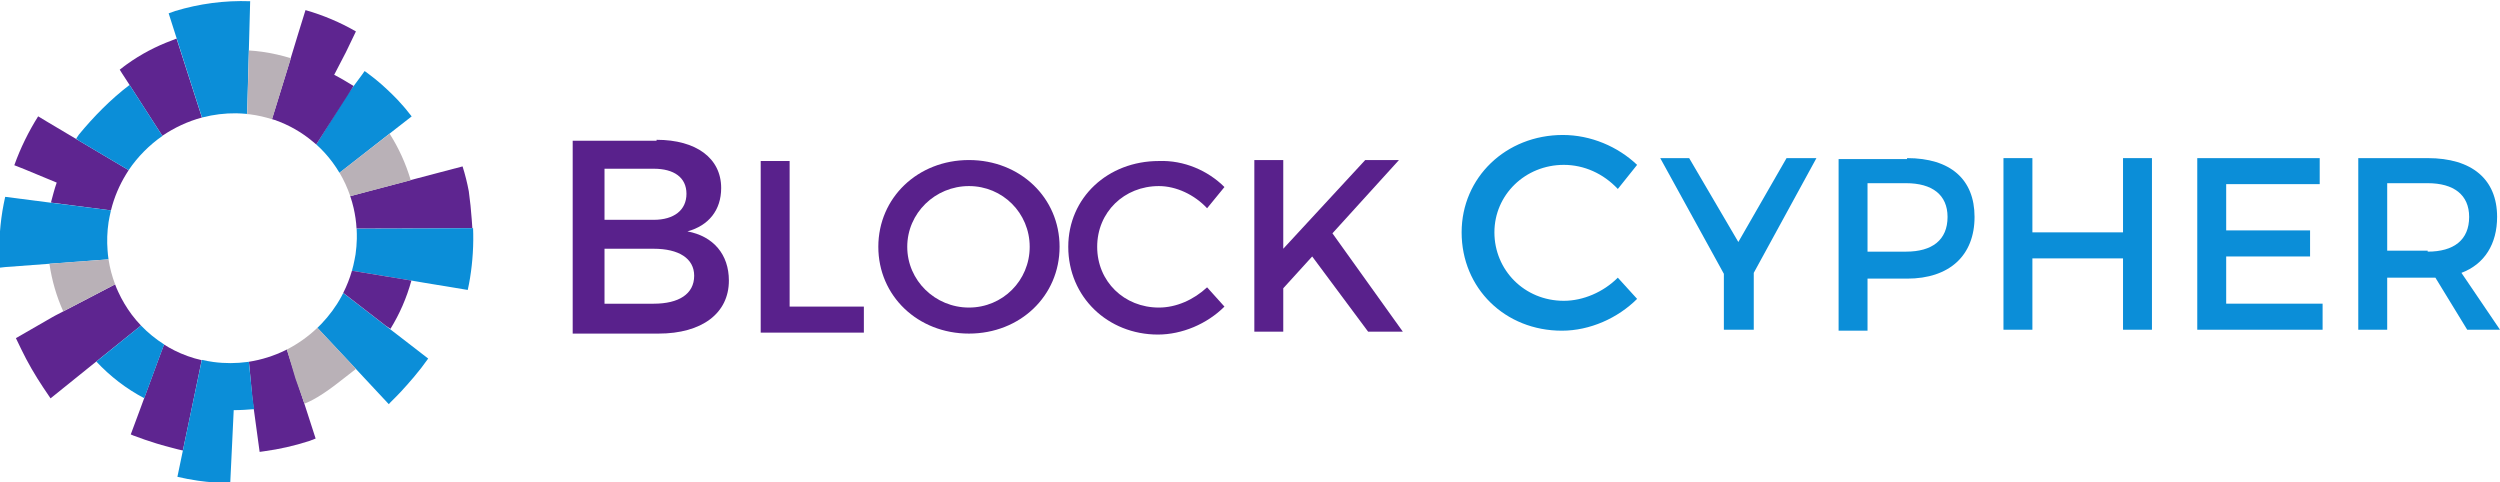 <?xml version="1.0" encoding="utf-8"?>
<!-- Generator: Adobe Illustrator 18.1.0, SVG Export Plug-In . SVG Version: 6.00 Build 0)  -->
<!DOCTYPE svg PUBLIC "-//W3C//DTD SVG 1.1//EN" "http://www.w3.org/Graphics/SVG/1.1/DTD/svg11.dtd">
<svg version="1.1"
	 id="svg2" xmlns:dc="http://purl.org/dc/elements/1.1/" xmlns:cc="http://creativecommons.org/ns#" xmlns:rdf="http://www.w3.org/1999/02/22-rdf-syntax-ns#" xmlns:svg="http://www.w3.org/2000/svg" xmlns:sodipodi="http://sodipodi.sourceforge.net/DTD/sodipodi-0.dtd" xmlns:inkscape="http://www.inkscape.org/namespaces/inkscape" inkscape:export-ydpi="81.849998" inkscape:export-xdpi="81.849998" inkscape:export-filename="/home/mriou/Dropbox/blockcypher/design/logo_name.png" sodipodi:docname="logo_name.svg" inkscape:version="0.48.4 r9939"
	 xmlns="http://www.w3.org/2000/svg" xmlns:xlink="http://www.w3.org/1999/xlink" x="0px" y="0px" viewBox="97.7 133.1 259.3 50"
	 enable-background="new 97.7 133.1 259.3 50" xml:space="preserve">
<sodipodi:namedview  fit-margin-left="0" fit-margin-top="0" showborder="false" showgrid="false" inkscape:cy="66.719641" inkscape:cx="292.13054" inkscape:zoom="1.4" borderopacity="1.0" bordercolor="#666666" pagecolor="#ffffff" id="base" fit-margin-bottom="0" fit-margin-right="0" inkscape:showpageshadow="false" inkscape:window-maximized="1" inkscape:window-y="24" inkscape:window-x="0" inkscape:window-height="876" inkscape:window-width="1600" inkscape:pageshadow="2" inkscape:pageopacity="0.0" inkscape:document-units="px" inkscape:current-layer="layer1">
	</sodipodi:namedview>
<g>
	<g>
		<g enable-background="new    ">
			<path fill="#59218C" d="M165.8,147.6c4.1,0,6.7,1.9,6.7,5c0,2.3-1.3,3.9-3.5,4.5c2.7,0.5,4.3,2.4,4.3,5.1c0,3.4-2.8,5.5-7.3,5.5
				h-8.9v-20H165.8z M160.4,155.9h5.1c2.1,0,3.4-1,3.4-2.7c0-1.7-1.3-2.6-3.4-2.6h-5.1V155.9z M160.4,164.6h5.1c2.6,0,4.2-1,4.2-2.9
				c0-1.8-1.6-2.8-4.2-2.8h-5.1V164.6z"/>
		</g>
		<g enable-background="new    ">
			<path fill="#0B8ED8" d="M267.5,150.2l-2,2.5c-1.5-1.6-3.5-2.5-5.6-2.5c-4,0-7.2,3.1-7.2,7c0,3.9,3.1,7.1,7.2,7.1
				c2,0,4.1-0.9,5.6-2.4l2,2.2c-2,2-4.9,3.3-7.8,3.3c-5.9,0-10.4-4.4-10.4-10.2c0-5.7,4.6-10.1,10.5-10.1
				C262.7,147.1,265.5,148.3,267.5,150.2z"/>
		</g>
		<g enable-background="new    ">
			<path fill="#59218C" d="M187.3,164.9v2.7h-10.7v-17.8h3v15.1H187.3z"/>
			<path fill="#59218C" d="M207.6,158.7c0,5.1-4.1,9-9.4,9s-9.4-3.9-9.4-9c0-5.1,4.1-9,9.4-9S207.6,153.6,207.6,158.7z M191.8,158.7
				c0,3.5,2.9,6.3,6.4,6.3c3.5,0,6.3-2.8,6.3-6.3s-2.8-6.3-6.3-6.3C194.7,152.4,191.8,155.2,191.8,158.7z"/>
			<path fill="#59218C" d="M224.7,152.5l-1.8,2.2c-1.3-1.4-3.2-2.3-5-2.3c-3.6,0-6.4,2.7-6.4,6.3s2.8,6.3,6.4,6.3
				c1.8,0,3.6-0.8,5-2.1l1.8,2c-1.8,1.8-4.4,2.9-6.9,2.9c-5.2,0-9.3-3.9-9.3-9.1c0-5.1,4.1-8.9,9.4-8.9
				C220.5,149.7,223,150.8,224.7,152.5z"/>
			<path fill="#59218C" d="M233.8,159.7l-3,3.3v4.5h-3v-17.8h3v9.2l8.5-9.2h3.5l-6.9,7.6l7.3,10.2h-3.6L233.8,159.7z"/>
		</g>
		<g enable-background="new    ">
			<path fill="#0B8ED8" d="M279.5,167.3h-3v-5.8l-6.6-12h3l5.1,8.7l5-8.7h3.1l-6.5,11.9V167.3z"/>
			<path fill="#0B8ED8" d="M295.5,149.5c4.5,0,7,2.2,7,6.1c0,4-2.6,6.4-7,6.4h-4.1v5.4h-3v-17.8H295.5z M291.4,159.2h4
				c2.7,0,4.3-1.2,4.3-3.6c0-2.3-1.6-3.5-4.3-3.5h-4V159.2z"/>
			<path fill="#0B8ED8" d="M317.9,167.3v-7.4h-9.4v7.4h-3v-17.8h3v7.7h9.4v-7.7h3v17.8H317.9z"/>
			<path fill="#0B8ED8" d="M328.6,152.2v4.8h8.7v2.7h-8.7v4.9h10v2.7h-13v-17.8h12.7v2.7H328.6z"/>
			<path fill="#0B8ED8" d="M350.3,161.9c-0.3,0-0.5,0-0.8,0h-4.2v5.4h-3v-17.8h7.2c4.6,0,7.2,2.2,7.2,6.1c0,2.8-1.3,4.9-3.7,5.8
				l4,5.9h-3.4L350.3,161.9z M349.5,159.2c2.7,0,4.3-1.2,4.3-3.6c0-2.3-1.6-3.5-4.3-3.5h-4.2v7H349.5z"/>
		</g>
	</g>
	<g id="g3846" transform="matrix(1.25,0,0,-1.25,207.499,529.932)" inkscape:label="ink_ext_XXXXXX">
		<g id="g3848" transform="scale(0.1,0.1)">
			<g id="g3958" transform="matrix(-0.152,-0.943,0.988,-0.142,-3680.517,2155.273)">
				<path id="path3872" inkscape:connector-curvature="0" fill="#5E2590" d="M-1397.8,2790.7l-29.6-14.3l-35.2-17l2.2-3.6
					c7.1-12.4,15.8-23.7,26-33.7l2.1-2l3.5-3.2l2.9,2.4l8.9,7.6l18.2,15.4l21.6,18.3C-1385.7,2769.4-1392.8,2779.6-1397.8,2790.7"/>
				<path id="path3874" inkscape:connector-curvature="0" fill="#5E2590" d="M-1144.3,2820.7l-34.7,1.5l-10.1,0.4
					c-0.7-8.2-2.4-16.1-5-23.6c-1.1-3.2-2.4-6.3-3.8-9.4l12.5-2.4l34.1-6.4l12.8-2.4l22-4.2c0.2,0.8,0.5,1.7,0.7,2.5
					c0,0.2,0.1,0.4,0.1,0.6c0.7,3.1,1.4,6.1,2,9.2c0.2,0.9,0.4,1.8,0.5,2.8c0.5,2.4,0.9,4.7,1.3,7.1c0.2,1.5,0.5,3.1,0.7,4.6
					c0.1,1,0.3,2,0.4,3c0.2,1.3,0.4,2.7,0.5,4c0.2,1.6,0.4,3.3,0.6,5c0.1,0.6,0.1,1.2,0.2,1.7c0.1,1.5,0.3,3,0.4,4.4L-1144.3,2820.7
					"/>
				<path id="path3876" inkscape:connector-curvature="0" fill="#0B8ED8" d="M-1368.6,2912.1l-43.4,39.1l-12.7,11.5l-3-3.1l-2.8-2.9
					c0,0-2.7-3-2.7-3c0,0-0.3-0.4-0.3-0.4c-0.2-0.2-3.7-4.3-3.7-4.3c-0.2-0.2-3-3.8-3-3.8l-2.2-2.9c0,0-2.2-3-2.2-3l-2.2-3.1
					c0,0-2-2.9-2-2.9c-0.1-0.2-2.2-3.4-2.2-3.4l-1.7-2.7l-2.8-4.8c-0.1-0.3-2.4-4.3-2.4-4.3l3.6-1.7l19.6-9.8l45.9-18.5
					c1.9,2.8,4,5.5,6.2,8.1c4.6,5.4,9.7,10.3,15.3,14.7L-1368.6,2912.1"/>
				<path id="path3878" inkscape:connector-curvature="0" fill="#5E2590" d="M-1118.5,2885.9c-3.6,12.1-8.4,24-14.3,35.5l-3,5.1
					l-73-35.4c0.3-0.4,0.6-0.7,0.8-1.1c6.2-8.6,11.1-18.2,14.4-28.4l32.4,8l43.8,12.7L-1118.5,2885.9"/>
				<path id="path3880" inkscape:connector-curvature="0" fill="#0B8ED8" d="M-1176,2983c-1.8,1.3-3.5,2.5-5.3,3.7
					c-1.1,0.8-2.2,1.5-3.4,2.3c-1.7,1.2-3.5,2.3-5.3,3.4c-1,0.6-2,1.2-3,1.9c-2.2,1.3-4.3,2.6-6.5,3.9c-0.2,0.1-0.3,0.2-0.5,0.3
					c-0.3,0.2-0.7,0.4-1,0.6c-5.7,3.3-11.5,6.4-17.5,9.2l-14.3-24.4l-8.5-14.6l-6.8-11.6l-16.3-27.8c1.1-0.3,2.1-0.6,3.2-1
					c9.3-3.1,18-7.5,26-12.8c1.4-0.9,2.7-1.9,4-2.8l18.8,22.8l11.8,14.3l7.8,9.4l18.4,22.2C-1175,2982.3-1175.5,2982.7-1176,2983"/>
				<path id="path3882" inkscape:connector-curvature="0" fill="#0B8ED8" d="M-1398.1,2791.4c-3.7,8.5-6.3,17.5-7.6,26.9
					c-0.4,2.9-0.6,5.9-0.8,9c-13.1-1.7-41.7-5.3-65.3-8.3c-13.7-1.7-25.6-3.2-32-4.1c2.4-21.3,8.5-41.6,17.7-60.3
					c1.2-2.2,2.8-5,2.8-5l55.7,26.8l29.6,14.3C-1397.9,2791-1398,2791.2-1398.1,2791.4"/>
				<path id="path3884" inkscape:connector-curvature="0" fill="#5E2590" d="M-1330.3,2990.4l-5.8,36.9l-7.2-1.6
					c-8.1-1.8-16.2-3.9-24.1-6.2c-7-2.4-13.9-5.2-20.6-8.4l15.8-35.5l23.6-52.8c3.2,1.6,6.5,3.1,9.9,4.4c5.5,2.1,11.3,3.9,17.3,5.1
					L-1330.3,2990.4"/>
				<path id="path3886" inkscape:connector-curvature="0" fill="#0B8ED8" d="M-1292.9,3032c-14.8,0-29.3-1.4-43.3-4.1l0.1-0.6
					l5.8-36.9l9-58c2.9,0.6,5.8,1.1,8.7,1.5c4.4,0.6,9,0.9,13.5,1c1.5,0,3,0,4.5-0.1c3.4-0.1,6.7-0.3,10-0.7l1.2,53.8l0.2,7.1
					l0.8,36.7C-1285.8,3031.9-1289.4,3032-1292.9,3032"/>
				<path id="path3888" inkscape:connector-curvature="0" fill="#0B8ED8" d="M-1086.9,2862.3l-32.6-3.5l-30.6-3.3
					c-0.8,5.4-2.1,11.3-3.4,16.7l-8.8-2.7l-31.3-8c0.1-0.4,0.2-0.8,0.4-1.2c2.6-8.8,4.1-18.1,4.2-27.8c0-3.3-0.1-6.6-0.4-9.8
					l40.1-1.8l31.4-1.4l32.1-1.4c0.5,5.7,0.8,11.5,0.8,17.4C-1085,2844.7-1085.7,2853.6-1086.9,2862.3"/>
				<path id="path3890" inkscape:connector-curvature="0" fill="#5E2590" d="M-1443.7,2911c-2.5-5.6-5.2-11.7-7.2-17.4l-21.1,6.7
					l-18.9,5.4c-5.8-14-9.9-28.8-12.1-44.2l21.3-2.9l13-1.7l22-2.9l41.6-5.6c0.1,0.8,0.3,1.7,0.4,2.5c2.5,12.2,7.2,23.6,13.8,33.9
					c0.7,1.1,1.4,2.2,2.1,3.3L-1443.7,2911"/>
				<path id="path3892" inkscape:connector-curvature="0" fill="#5E2590" d="M-1306.7,2728.3c-11.6,0.9-22.8,3.6-33.1,7.7
					c-1.2,0.5-2.5,1-3.7,1.5l-18.6-43.3l-0.8-1.8l-12.2-28.3l-3.5-8c14.2-5.8,29.3-10.3,45-13.1l2.2,8.9l7.5,28.2
					c6.3-1.1,11.3-1.4,17.8-2.1l0.1,1L-1306.7,2728.3"/>
				<path id="path3894" inkscape:connector-curvature="0" fill="#0B8ED8" d="M-1244.9,2649l-8.5,36.7l-10.9,47.1
					c-2.5-0.8-5.1-1.4-7.7-2c-7.8-1.8-15.9-2.8-24.3-2.9c-1.6,0-3.1,0-4.7,0.1c-1.9,0.1-3.8,0.2-5.7,0.3l0.8-49.4l0.6-39.2
					c4.1-0.2,8.3-0.4,12.5-0.4c16.9,0,33.3,1.9,49.1,5.3L-1244.9,2649"/>
				<path id="path3896" inkscape:connector-curvature="0" fill="#5E2590" d="M-1168,2730.2l-43.4,38c-2.6-3.2-5.3-6.2-8.3-9.1
					c-5.4-5.2-11.3-9.9-17.8-14c-2-1.3-4-2.5-6.1-3.6l2.2-2.9l32.1-42.2l1.6-2c0.2-0.2,22.6-27.2,22.6-27.2l8.8,5.8
					c10.6,7,20.7,14.8,30.2,23.1c0,0,8.5,7.5,8.5,7.5L-1168,2730.2"/>
				<path id="path3898" inkscape:connector-curvature="0" fill="#B9B1B7" d="M-1367.4,2910.9c5.8,4.6,12.2,8.6,18.9,12l-21.2,47.5
					c-13.6-6.2-26.2-14.1-37.4-23.5L-1367.4,2910.9"/>
				<path id="path3900" inkscape:connector-curvature="0" fill="#B9B1B7" d="M-1406.5,2830.2c-0.1,6.2,0.5,12.4,1.5,18.3l-41.6,5.6
					l-13.2,1.8c-1.3-7.9-2-16-2-24.3c0-3.8,0.2-7.5,0.5-11.2c21.1,2.7,43.7,5.5,55,7C-1406.5,2828.3-1406.5,2829.2-1406.5,2830.2"/>
				<path id="path3902" inkscape:connector-curvature="0" fill="#0B8ED8" d="M-1151.4,2780.9l-34.1,6.4l-12.5,2.4
					c-3.6-7.7-8.1-14.9-13.4-21.5l36.5-31.9c10.9,13.2,19.7,28.1,25.6,44.2L-1151.4,2780.9"/>
				<path id="path3904" inkscape:connector-curvature="0" fill="#B9B1B7" d="M-1243.6,2741.5c-6.5-3.5-13.4-6.5-20.7-8.7l10.9-47.1
					l0.3-0.8c14,4.2,27.1,10.1,39.1,17.6l-27.5,36.2L-1243.6,2741.5"/>
				<path id="path3906" inkscape:connector-curvature="0" fill="#B9B1B7" d="M-1200.7,2950.4l-11.8-14.3l-18.8-22.8
					c8.6-6.3,16.2-13.8,22.5-22.2l23.9,10.9l20.5,10.7c-0.7,1.1-1.4,2.1-2.1,3.2c-0.4,0.6-0.8,1.3-1.3,1.9c-0.1,0.1-0.2,0.3-0.3,0.4
					C-1177.2,2930.1-1189.5,2940.1-1200.7,2950.4"/>
				<path id="path3908" inkscape:connector-curvature="0" fill="#0B8ED8" d="M-1362.1,2694.2l18.6,43.3
					c-12.6,5.6-24.2,13.7-33.6,23.2l-21.6-18.3l-18.2-15.4c14.4-13.4,31.6-25.2,48.9-35c1.3-0.6,2.5-1.1,3.8-1.7l1.4,2.1
					L-1362.1,2694.2"/>
				<path id="path3910" inkscape:connector-curvature="0" fill="#5E2590" d="M-1264.5,2929.9l16.3,27.8l6.8,11.6l2,4.1
					c-13.8,5.5-28.6,9.2-44.1,10.8l-1.1-50.1C-1277.7,2933.3-1271,2931.9-1264.5,2929.9"/>
			</g>
		</g>
	</g>
</g>
</svg>
